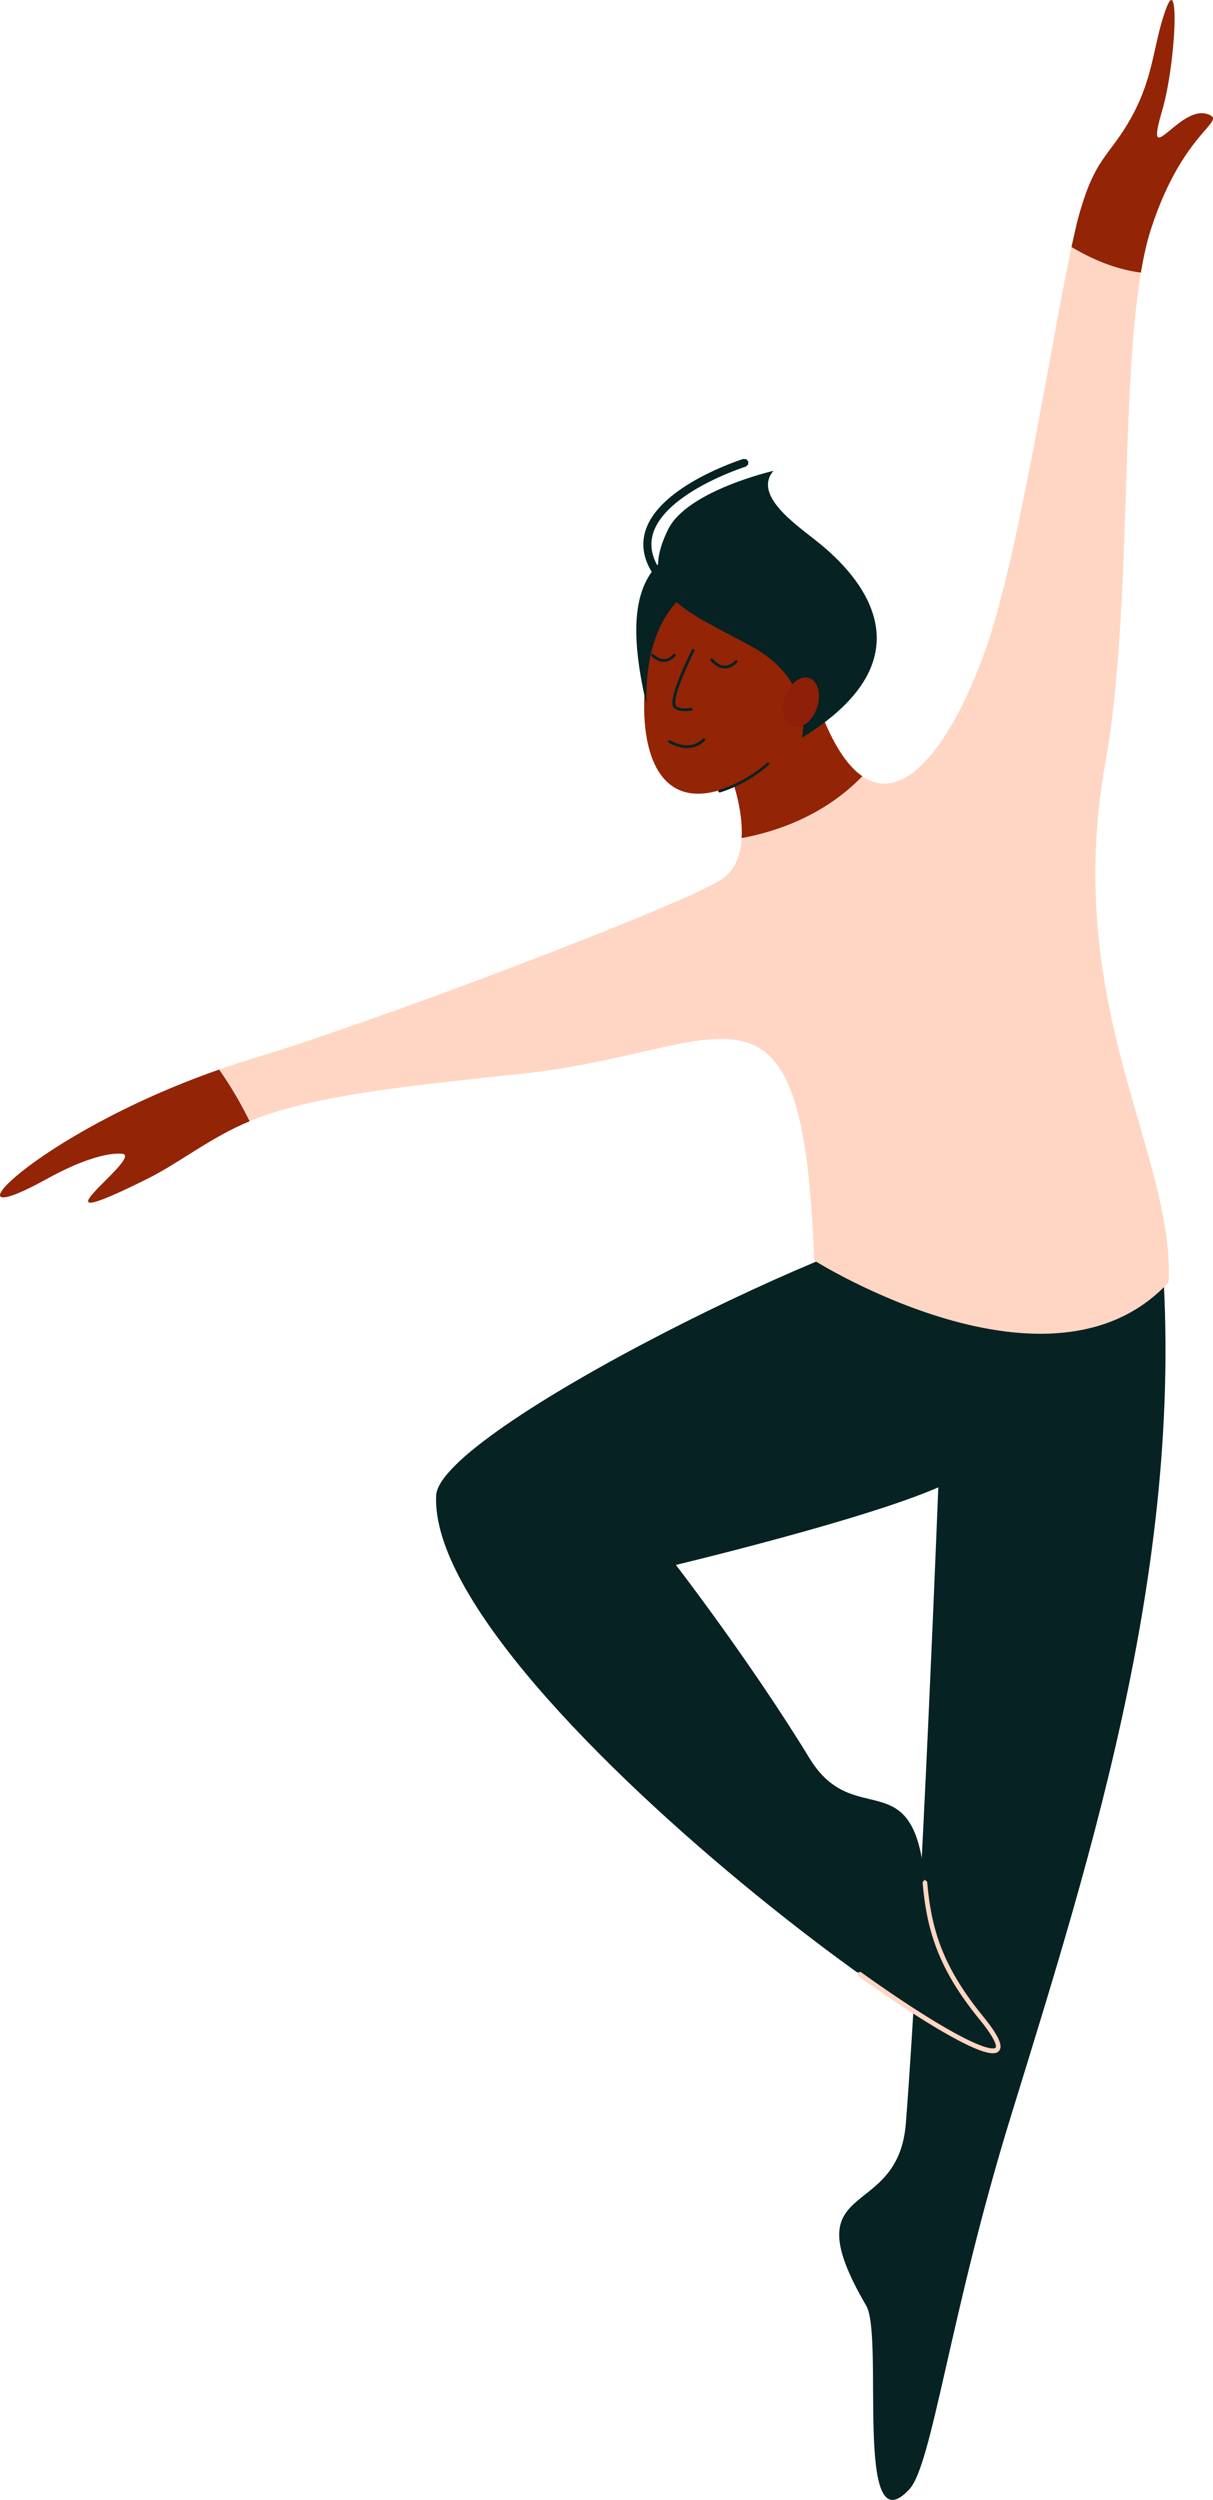<svg xmlns="http://www.w3.org/2000/svg" width="524.18" height="1080" viewBox="0 0 524.18 1080"><g id="a"/><g id="b"><g id="c"><g id="d"><path d="M94.71 462.05c5.6 7.92 10.01 15.89 13.19 22.34-16.96 6.98-30.08 17.83-44.29 24.9-55.05 27.39-2.8-8.34-10.33-10.76.0.0-9.25-2.38-33.29 10.9-47.38 26.19-5.8-19.2 74.72-47.38h0z" fill="#932406" fill-rule="evenodd"/><path d="M320.47 362.1c.78-12.59-4.4-26.1-4.4-26.1 3.13-30.73 36.41-34.4 36.41-34.4 6.32 18.39 13.18 29.01 20.2 33.77-16.9 17.45-38.07 24.16-52.2 26.73h0z" fill="#932406" fill-rule="evenodd"/><path d="M463.01 106.74l2.22-9.89c7.53-29.5 13.84-28.28 23.8-46.39 9.97-18.11 9.36-32.35 15.06-47.2 5.7-14.85 3.95 24.68-1.91 44.62-7.95 27.05 7.43-2.57 19.52 1.38 9.45 3.09-10.26 6.57-24.23 49.43-1.78 5.46-3.25 11.89-4.45 19.12-11.45-1.45-21.92-6.22-30.02-11.07h0z" fill="#932406" fill-rule="evenodd"/><path d="M327.22 242.41c20.7 3.92 33.29 29.42 28.09 56.93-5.2 27.5-26.41 38-46.94 42.73-29.23 6.73-33.3-29.42-28.09-56.93 5.2-27.5 26.24-46.65 46.94-42.73h0z" fill="#932406" fill-rule="evenodd"/><g><path d="M411.66 526.18c-38.08 1.66-221.92 91.67-223.19 119.91-3.96 87.7 293.27 296.36 235.42 225.46-18.05-22.13-22.51-38.83-24.21-58.46-4.6-53.09-30.4-21.57-49.91-53.58-25.26-41.43-57.7-83.45-57.7-83.45.0.0 109.36-26.11 124.9-39.92 50.66-45.02 30.91-111.53-5.31-109.96h0z" fill="#072223" fill-rule="evenodd"/><path d="M405.79 634.33s-7.43 194.05-14.33 282.87c-3.38 43.47-50.02 22.56-17.14 78.88 7.77 13.3-5.41 105.25 18.63 79.33 9.94-10.71 17.48-75.43 43.68-160.49 35.38-114.88 78.36-248.19 64.29-386.94-10.39-102.42-84.26-4.24-95.13 106.34h0z" fill="#072223" fill-rule="evenodd"/></g><path d="M400.67 812.97 400.71 813.43 400.75 813.89 400.79 814.35 400.83 814.8 400.88 815.25 400.92 815.71 400.97 816.16 401.02 816.6 401.07 817.05 401.12 817.5 401.17 817.95 401.22 818.39 401.28 818.84 401.33 819.29 401.39 819.73 401.45 820.17 401.51 820.61 401.57 821.06 401.63 821.49 401.7 821.93 401.76 822.37 401.83 822.81 401.9 823.25 401.97 823.69 402.05 824.12 402.12 824.56 402.2 824.99 402.28 825.43 402.36 825.86 402.44 826.3 402.52 826.73 402.61 827.17 402.7 827.59 402.79 828.03 402.88 828.46 402.97 828.89 403.07 829.33 403.17 829.76 403.27 830.19 403.37 830.62 403.48 831.05 403.59 831.48 403.69 831.91 403.81 832.35 403.92 832.77 404.04 833.21 404.15 833.64 404.28 834.07 404.4 834.5 404.53 834.93 404.66 835.36 404.79 835.79 404.92 836.22 405.06 836.66 405.2 837.08 405.34 837.52 405.48 837.95 405.63 838.38 405.78 838.81 405.93 839.25 406.09 839.68 406.25 840.11 406.41 840.55 406.57 840.98 406.74 841.42 406.91 841.86 407.08 842.29 407.26 842.73 407.44 843.16 407.62 843.6 407.81 844.04 408 844.48 408.19 844.92 408.38 845.36 408.58 845.8 408.78 846.24 408.99 846.69 409.2 847.13 409.41 847.57 409.63 848.01 409.85 848.47 410.07 848.91 410.29 849.36 410.52 849.81 410.76 850.26 410.99 850.7 411.23 851.16 411.48 851.61 411.73 852.07 411.98 852.52 412.23 852.98 412.49 853.43 412.76 853.89 413.02 854.35 413.29 854.81 413.57 855.27 413.85 855.74 414.13 856.2 414.42 856.66 414.71 857.13 415 857.6 415.3 858.07 415.61 858.54 415.91 859.02 416.23 859.49 416.54 859.96 416.86 860.45 416.97 860.61 417.19 860.92 417.52 861.4 417.85 861.88 418.19 862.37 418.53 862.85 418.88 863.34 419.23 863.83 419.58 864.32 419.94 864.81 420.31 865.31 420.68 865.8 421.05 866.29 421.43 866.8 421.82 867.29 422.21 867.8 422.6 868.3 423 868.81 423.4 869.32 423.81 869.82 424.22 870.34 424.64 870.86 424.9 871.18 425.15 871.49 425.4 871.8 425.65 872.11 425.89 872.41 426.12 872.71 426.35 873.01 426.58 873.3 426.8 873.59 427.02 873.87 427.23 874.16 427.44 874.44 427.64 874.71 427.84 874.98 428.04 875.25 428.23 875.52 428.41 875.77 428.59 876.03 428.77 876.28 428.94 876.54 429.11 876.79 429.27 877.03 429.43 877.27 429.59 877.51 429.74 877.74 429.88 877.97 430.03 878.2 430.16 878.43 430.3 878.64 430.43 878.86 430.55 879.08 430.67 879.29 430.79 879.5 430.9 879.71 431.01 879.91 431.11 880.1 431.21 880.3 431.31 880.5 431.4 880.69 431.49 880.87 431.57 881.06 431.65 881.25 431.72 881.42 431.79 881.6 431.86 881.77 431.93 881.95 431.98 882.12 432.04 882.29 432.09 882.46 432.13 882.61 432.16 882.7 432.18 882.78 432.2 882.86 432.21 882.94 432.23 883.02 432.25 883.1 432.26 883.18 432.28 883.26 432.29 883.33 432.3 883.41 432.31 883.49 432.32 883.57 432.33 883.64 432.34 883.71V883.79L432.35 883.87V883.95 884.02 884.1 884.16 884.24 884.31L432.34 884.39V884.47L432.33 884.54 432.32 884.61 432.31 884.69 432.29 884.75 432.28 884.82 432.26 884.89 432.25 884.96 432.23 885.04 432.2 885.11 432.18 885.18 432.16 885.25 432.13 885.31 432.1 885.38 432.07 885.45 432.04 885.52 432 885.58 431.97 885.65 431.93 885.71 431.89 885.77 431.85 885.83 431.81 885.89 431.76 885.94 431.72 886 431.67 886.06 431.62 886.11 431.57 886.16 431.52 886.21 431.47 886.26 431.42 886.31 431.36 886.35 431.3 886.39 431.25 886.43 431.19 886.48 431.13 886.51 431.07 886.55 431.01 886.59 430.95 886.62 430.89 886.65 430.83 886.68 430.76 886.7 430.7 886.73 430.63 886.76 430.57 886.79 430.51 886.8 430.44 886.83 430.37 886.85 430.31 886.87 430.24 886.89 430.17 886.91 430.1 886.92 430.04 886.94H429.97L429.9 886.96 429.83 886.97 429.76 886.98 429.69 886.99 429.61 887 429.54 887.01H429.47 429.39L429.25 887.02 429.1 887.03H428.95L428.79 887.02 428.63 887.01H428.47L428.31 886.99 428.15 886.98 427.98 886.96 427.81 886.94 427.64 886.91 427.46 886.88 427.29 886.85 427.11 886.81 426.92 886.77 426.74 886.73 426.55 886.7 426.36 886.65 426.16 886.6 425.96 886.55 425.76 886.49 425.56 886.44 425.35 886.38 425.14 886.32 424.93 886.25 424.71 886.18 424.5 886.11 424.28 886.03 424.05 885.96 423.83 885.88 423.6 885.8 423.36 885.71 423.13 885.62 422.89 885.53 422.65 885.44 422.4 885.35 422.16 885.24 421.91 885.14 421.65 885.04 421.4 884.93 421.14 884.82 420.88 884.72 420.61 884.6 420.35 884.48 420.07 884.36 419.8 884.23 419.53 884.11 419.25 883.99 418.97 883.85 418.68 883.72 418.39 883.59 418.1 883.45 417.81 883.31 417.52 883.17 417.22 883.02 416.92 882.88 416.61 882.72 416.3 882.57 416 882.42 415.68 882.25 415.37 882.1 415.05 881.94 414.73 881.77 414.41 881.6 414.08 881.43 413.76 881.26 413.42 881.08 413.09 880.9 412.76 880.73 412.42 880.54 412.08 880.35 411.73 880.17 411.39 879.98 411.04 879.79 410.69 879.59 410.33 879.4 409.98 879.2 409.62 878.99 409.26 878.79 408.89 878.58 408.53 878.37 408.16 878.16 407.79 877.95 407.41 877.74 406.66 877.29 405.89 876.84 405.12 876.39 404.34 875.92 403.55 875.45 402.75 874.96 401.94 874.47 401.12 873.97 400.29 873.46 399.45 872.94 398.61 872.41 397.75 871.87 396.89 871.33 396.02 870.77 395.14 870.21 394.25 869.64 393.36 869.06 392.45 868.47 391.54 867.88 390.63 867.28 389.7 866.66 388.76 866.04 387.82 865.42 386.87 864.79 385.92 864.14 384.96 863.49 383.99 862.84 383.01 862.17 382.02 861.49 381.03 860.82 380.04 860.13 379.03 859.43 378.02 858.73 377.01 858.02 375.98 857.3 374.96 856.58 373.92 855.85 372.88 855.11 371.83 854.37 370.78 853.61 370.52 852.16 371.9 851.88 372.95 852.63 373.99 853.37 375.03 854.11 376.06 854.84 377.09 855.56 378.11 856.28 379.12 856.98 380.13 857.68 381.13 858.37 382.12 859.06 383.11 859.74 384.09 860.41 385.06 861.07 386.03 861.73 386.99 862.38 387.94 863.02 388.88 863.65 389.82 864.27 390.75 864.89 391.68 865.5 392.59 866.11 393.5 866.7 394.4 867.28 395.29 867.85 396.17 868.42 397.05 868.98 397.91 869.53 398.77 870.07 399.62 870.61 400.46 871.14 401.29 871.65 402.12 872.16 402.93 872.66 403.74 873.15 404.53 873.63 405.32 874.1 406.1 874.57 406.86 875.02 407.62 875.46 408.37 875.9 408.74 876.11 409.11 876.32 409.47 876.53 409.84 876.74 410.2 876.94 410.56 877.15 410.91 877.35 411.26 877.54 411.61 877.74 411.96 877.93 412.31 878.12 412.65 878.31 412.99 878.5 413.33 878.68 413.66 878.86 413.99 879.04 414.32 879.21 414.65 879.38 414.97 879.55 415.29 879.72 415.61 879.89 415.93 880.05 416.24 880.21 416.55 880.37 416.85 880.52 417.16 880.68 417.46 880.83 417.76 880.97 418.05 881.12 418.35 881.27 418.64 881.4 418.92 881.54 419.21 881.68 419.49 881.81 419.76 881.94 420.04 882.07 420.31 882.19 420.58 882.31 420.85 882.43 421.11 882.55 421.37 882.66 421.63 882.78 421.88 882.88 422.13 882.98 422.38 883.09 422.62 883.19 422.86 883.29 423.1 883.38 423.34 883.47 423.57 883.56 423.8 883.65 424.02 883.73 424.24 883.82 424.46 883.89 424.67 883.97 424.89 884.04 425.09 884.11 425.3 884.17 425.5 884.24 425.7 884.3 425.89 884.36 426.08 884.41 426.27 884.47 426.45 884.51 426.63 884.57 426.81 884.61 426.98 884.65 427.15 884.69 427.31 884.72 427.47 884.75 427.63 884.79 427.78 884.82 427.93 884.84 428.07 884.86 428.21 884.88 428.35 884.89 428.48 884.9 428.61 884.92 428.73 884.93H428.85 428.96 429.07 429.18 429.28L429.33 884.92H429.37L429.42 884.91 429.46 884.9H429.51L429.55 884.89H429.59L429.63 884.88H429.67L429.7 884.86H429.74 429.77L429.8 884.84 429.83 884.83 429.86 884.82H429.89L429.92 884.8 429.95 884.79H429.97L429.99 884.78 430.02 884.76 430.04 884.75H430.06L430.08 884.73 430.09 884.72H430.11L430.14 884.69 430.16 884.68 430.19 884.65 430.21 884.64 430.23 884.62 430.24 884.6 430.25 884.58 430.27 884.56 430.28 884.54 430.29 884.51 430.3 884.49 430.31 884.46 430.33 884.43V884.41L430.34 884.39V884.37 884.35L430.35 884.32V884.3L430.36 884.27V884.25 884.22 884.19 884.16L430.37 884.13V884.09 884.06L430.36 884.02V883.98 883.94 883.9L430.35 883.86V883.82L430.34 883.77V883.72L430.33 883.68 430.32 883.63 430.31 883.57 430.3 883.53 430.29 883.47 430.28 883.42 430.27 883.37 430.25 883.31 430.24 883.25 430.23 883.19 430.19 883.07 430.15 882.95 430.11 882.81 430.06 882.68 430.01 882.54 429.96 882.4 429.9 882.25 429.84 882.1 429.77 881.94 429.7 881.78 429.62 881.62 429.54 881.46 429.45 881.28 429.37 881.11 429.27 880.93 429.17 880.74 429.07 880.55 428.96 880.36 428.85 880.17 428.74 879.96 428.62 879.76 428.49 879.55 428.36 879.34 428.23 879.13 428.09 878.91 427.94 878.69 427.8 878.46 427.65 878.23 427.49 878 427.33 877.76 427.16 877.52 426.99 877.28 426.82 877.03 426.64 876.77 426.46 876.52 426.27 876.25 426.07 876 425.87 875.73 425.67 875.45 425.46 875.18 425.25 874.9 425.04 874.61 424.81 874.34 424.59 874.04 424.36 873.75 424.12 873.45 423.88 873.15 423.64 872.84 423.39 872.53 423.13 872.22 422.71 871.7 422.29 871.18 421.88 870.66 421.47 870.15 421.07 869.64 420.67 869.13 420.27 868.61 419.88 868.11 419.5 867.6 419.12 867.1 418.75 866.59 418.38 866.1 418.01 865.59 417.65 865.1 417.29 864.6 416.94 864.11 416.59 863.61 416.25 863.12 415.91 862.63 415.57 862.15 415.36 861.83 415.24 861.66 414.92 861.18 414.59 860.69 414.28 860.2 413.97 859.72 413.66 859.24 413.35 858.77 413.05 858.29 412.75 857.81 412.46 857.34 412.17 856.87 411.89 856.39 411.61 855.92 411.33 855.45 411.06 854.98 410.79 854.51 410.53 854.05 410.26 853.58 410.01 853.12 409.76 852.65 409.5 852.18 409.26 851.73 409.02 851.27 408.78 850.8 408.54 850.34 408.31 849.89 408.08 849.43 407.86 848.98 407.64 848.52 407.42 848.06 407.21 847.61 407 847.15 406.79 846.7 406.59 846.25 406.39 845.8 406.19 845.35 406 844.9 405.81 844.45 405.62 844 405.43 843.55 405.25 843.11 405.08 842.66 404.9 842.21 404.73 841.76 404.56 841.32 404.39 840.87 404.23 840.43 404.07 839.99 403.92 839.54 403.76 839.09 403.61 838.65 403.46 838.21 403.32 837.77 403.17 837.32 403.03 836.88 402.9 836.44 402.76 836 402.63 835.55 402.5 835.11 402.37 834.67 402.25 834.23 402.13 833.79 402.01 833.35 401.89 832.91 401.78 832.46 401.66 832.02 401.55 831.58 401.45 831.14 401.34 830.69 401.24 830.25 401.14 829.82 401.04 829.37 400.94 828.93 400.85 828.49 400.76 828.05 400.67 827.6 400.58 827.16 400.49 826.71 400.41 826.27 400.33 825.82 400.25 825.38 400.17 824.94 400.09 824.49 400.02 824.05 399.94 823.6 399.87 823.15 399.8 822.7 399.74 822.26 399.67 821.81 399.61 821.36 399.54 820.92 399.48 820.46 399.42 820.02 399.36 819.57 399.31 819.11 399.25 818.66 399.2 818.21 399.14 817.75 399.09 817.3 399.04 816.84 398.99 816.39 398.95 815.93 398.9 815.47 398.86 815.02 398.81 814.56 398.77 814.09 398.73 813.63 398.69 813.17 399.58 812.03 400.67 812.97v0z" fill="#ffd6c4" fill-rule="evenodd"/><path d="M346.5 318.76s6.5-24.01-21.82-39.54c-28.32-15.53-49.95-22.23-35.94-50.56 8.27-16.72 45.53-25.27 45.53-25.27-9.03 10.41 9.64 23.2 18.08 29.94 9.13 7.29 58.11 46.15-5.85 85.43h0z" fill="#072223" fill-rule="evenodd"/><path d="M286.68 241.62c-12.02 10.13-14.92 27.79-8.14 59.07 3.08 14.24-5.53-25.61 17.99-44.48 18.78-15.07 3.37-25.73-9.85-14.58h0z" fill="#072223" fill-rule="evenodd"/><path d="M300.15 281.05 300.03 281.3 299.88 281.59 299.68 281.99 299.44 282.49 299.15 283.09 298.83 283.76 298.65 284.13 298.47 284.51 298.28 284.91 298.09 285.33 297.89 285.76 297.68 286.21 297.47 286.67 297.26 287.14 297.04 287.62 296.82 288.11 296.59 288.62 296.37 289.13 296.14 289.65 295.92 290.18 295.69 290.71 295.47 291.24 295.24 291.78 295.02 292.33 294.8 292.87 294.58 293.42 294.37 293.96 294.26 294.23 294.16 294.51 294.06 294.78 293.96 295.05 293.86 295.32 293.76 295.59 293.66 295.86 293.57 296.12 293.47 296.39 293.38 296.65 293.29 296.92 293.2 297.18 293.12 297.44 293.03 297.7 292.95 297.95 292.87 298.21 292.79 298.46 292.72 298.71 292.64 298.96 292.57 299.2 292.5 299.44 292.44 299.68 292.38 299.92 292.32 300.15 292.26 300.38 292.2 300.6 292.15 300.83 292.1 301.04 292.06 301.26 292.01 301.47 291.98 301.64V301.68L291.94 301.88 291.91 302.08 291.88 302.27 291.85 302.46 291.83 302.64 291.81 302.82 291.8 302.99 291.79 303.16V303.24L291.78 303.32V303.4 303.48 303.55 303.63 303.7 303.77L291.79 303.84V303.91L291.8 303.97V304.04L291.81 304.1V304.16L291.82 304.22 291.83 304.27 291.84 304.33 291.85 304.38 291.87 304.43 291.88 304.48 291.89 304.53 291.91 304.57 291.92 304.62 291.94 304.65 291.95 304.69 291.97 304.73 291.98 304.77 292 304.8 292.02 304.83 292.03 304.86 292.05 304.88 292.07 304.91 292.08 304.93 292.1 304.95 292.12 304.97 292.14 304.99 292.16 305.01 292.18 305.03 292.22 305.06 292.26 305.09 292.3 305.12 292.34 305.16 292.39 305.19 292.44 305.22 292.48 305.25 292.53 305.28 292.58 305.31 292.63 305.33 292.68 305.36 292.73 305.39 292.79 305.41 292.84 305.44 292.89 305.46 292.95 305.49 293.01 305.51 293.06 305.54 293.12 305.56 293.18 305.58 293.24 305.6 293.3 305.62 293.42 305.66 293.55 305.7 293.67 305.73 293.8 305.77 293.93 305.8 294.07 305.83 294.2 305.85 294.34 305.88 294.48 305.9 294.61 305.92 294.75 305.93 294.89 305.95 295.03 305.96 295.17 305.97 295.31 305.99H295.45L295.59 306 295.73 306.01H295.87 296.01 296.14 296.28 296.41 296.54 296.67L296.8 306H296.92L297.05 305.99 297.16 305.98 297.4 305.97 297.62 305.95 297.82 305.93 298.01 305.91 298.18 305.89 298.33 305.87 298.46 305.85 298.57 305.84 298.73 305.82 298.78 305.81 299.47 306.3 298.98 306.99 298.92 307 298.75 307.03 298.63 307.05 298.49 307.07 298.32 307.09 298.14 307.11 297.94 307.13 297.72 307.15 297.49 307.17 297.24 307.18 297.11 307.19 296.98 307.2H296.85L296.71 307.21H296.57L296.43 307.22H296.28 296.14 295.99L295.84 307.21H295.69L295.54 307.2H295.39L295.23 307.19 295.08 307.18 294.92 307.16 294.77 307.15 294.61 307.13 294.45 307.11 294.3 307.09 294.14 307.06 293.98 307.04 293.83 307.01 293.67 306.97 293.52 306.94 293.37 306.9 293.21 306.86 293.06 306.81 292.91 306.76 292.84 306.74 292.76 306.71 292.69 306.68 292.62 306.65 292.54 306.62 292.47 306.59 292.4 306.56 292.33 306.53 292.26 306.5 292.19 306.46 292.12 306.42 292.05 306.39 291.98 306.35 291.92 306.31 291.85 306.27 291.78 306.23 291.72 306.19 291.65 306.14 291.59 306.09 291.53 306.05 291.47 306 291.4 305.95 291.35 305.9 291.29 305.85 291.24 305.79 291.19 305.74 291.14 305.68 291.09 305.62 291.05 305.56 291.01 305.49 290.97 305.43 290.93 305.36 290.9 305.3 290.87 305.23 290.84 305.16 290.81 305.09 290.78 305.01 290.76 304.94 290.74 304.87 290.72 304.79 290.7 304.72 290.68 304.64 290.66 304.56 290.65 304.48 290.63 304.4 290.62 304.32 290.61 304.24 290.6 304.16V304.07L290.59 303.99 290.58 303.91V303.82 303.73L290.57 303.64V303.55 303.47 303.37L290.58 303.28V303.19L290.59 303.09 290.6 302.9 290.62 302.71 290.63 302.51 290.66 302.31 290.69 302.1 290.72 301.89 290.75 301.68 290.79 301.46 290.83 301.24 290.88 301.02 290.93 300.79 290.98 300.56 291.03 300.33 291.09 300.09 291.15 299.85 291.21 299.61 291.28 299.37 291.34 299.12 291.41 298.87 291.49 298.62 291.56 298.36 291.64 298.11 291.72 297.85 291.8 297.59 291.89 297.33 291.97 297.06 292.06 296.8 292.15 296.53 292.24 296.26 292.34 295.99 292.43 295.72 292.53 295.45 292.63 295.18 292.73 294.9 292.83 294.63 292.93 294.35 293.04 294.08 293.14 293.8 293.25 293.53 293.46 292.98 293.68 292.42 293.9 291.87 294.13 291.32 294.35 290.78 294.58 290.24 294.81 289.7 295.04 289.17 295.27 288.65 295.49 288.13 295.72 287.63 295.94 287.13 296.16 286.64 296.37 286.17 296.59 285.7 296.79 285.25 296.99 284.82 297.19 284.4 297.38 284 297.57 283.61 297.74 283.24 298.07 282.56 298.36 281.97 298.6 281.46 298.8 281.06 298.95 280.76 299.08 280.51 299.88 280.24 300.15 281.05v0z" fill="#072223" fill-rule="evenodd"/><path d="M349.62 292.91c3.8 1.24 5.36 6.93 3.48 12.7-1.88 5.77-6.5 9.44-10.3 8.2-3.8-1.24-5.36-6.93-3.48-12.7 1.88-5.76 6.5-9.44 10.3-8.2h0z" fill="#8e1f09" fill-rule="evenodd"/><path d="M308 284.61 308.01 284.62 308.05 284.67 308.11 284.75 308.2 284.86 308.26 284.92 308.32 284.98 308.38 285.06 308.46 285.14 308.54 285.22 308.62 285.3 308.71 285.4 308.81 285.49 308.91 285.58 309.01 285.68 309.12 285.78 309.24 285.88 309.36 285.98 309.49 286.08 309.62 286.18 309.75 286.28 309.82 286.33 309.89 286.38 309.96 286.43 310.04 286.48 310.11 286.53 310.18 286.58 310.26 286.63 310.33 286.67 310.41 286.72 310.49 286.77 310.57 286.81 310.65 286.85 310.73 286.9 310.81 286.94 310.9 286.98 310.98 287.02 311.06 287.06 311.15 287.1 311.24 287.13 311.32 287.17 311.41 287.2 311.5 287.24 311.59 287.27 311.68 287.3 311.77 287.33 311.86 287.36 311.95 287.38 312.04 287.41 312.14 287.43 312.23 287.45 312.33 287.47 312.42 287.49 312.52 287.5 312.61 287.52 312.71 287.53 312.81 287.54 312.91 287.55H313.01L313.11 287.56H313.21 313.31 313.41L313.51 287.55 313.61 287.54H313.72L313.82 287.52 313.93 287.51 314.03 287.49 314.14 287.47 314.25 287.45 314.35 287.43 314.46 287.4 314.57 287.37 314.68 287.34 314.79 287.3 314.9 287.26 315.01 287.22 315.13 287.18 315.24 287.13 315.36 287.08 315.47 287.02 315.59 286.96 315.7 286.9 315.82 286.84 315.94 286.77 316.06 286.7 316.18 286.62 316.3 286.54 316.42 286.46 316.54 286.37 316.66 286.28 316.78 286.18 316.91 286.08 317.03 285.98 317.16 285.87 317.28 285.75 317.41 285.64 317.54 285.52 317.66 285.39 317.79 285.25 318.64 285.24 318.66 286.09 318.52 286.24 318.38 286.38 318.24 286.51 318.1 286.64 317.95 286.77 317.81 286.89 317.67 287.01 317.53 287.12 317.39 287.23 317.25 287.34 317.11 287.44 316.97 287.54 316.83 287.63 316.7 287.72 316.55 287.8 316.42 287.88 316.28 287.96 316.14 288.04 316 288.11 315.86 288.17 315.72 288.23 315.58 288.29 315.45 288.35 315.31 288.4 315.17 288.44 315.04 288.49 314.9 288.53H314.89L314.77 288.56 314.63 288.6 314.5 288.63 314.37 288.66 314.23 288.68 314.1 288.7 313.97 288.72 313.84 288.73 313.71 288.75H313.58L313.45 288.76H313.32 313.2 313.07L312.95 288.75H312.82L312.7 288.74 312.57 288.72 312.45 288.71 312.33 288.69 312.22 288.67 312.1 288.65 311.98 288.63 311.86 288.6 311.75 288.57 311.64 288.54 311.52 288.51 311.41 288.48 311.3 288.44 311.19 288.41 311.09 288.37 310.98 288.33 310.87 288.29 310.77 288.24 310.67 288.2 310.57 288.16 310.47 288.11 310.37 288.06 310.27 288.01 310.17 287.97 310.08 287.91 309.99 287.86 309.89 287.81 309.8 287.76 309.71 287.7 309.62 287.65 309.53 287.59 309.45 287.54 309.37 287.48 309.28 287.43 309.2 287.37 309.12 287.31 309.04 287.25 308.89 287.14 308.74 287.03 308.6 286.91 308.46 286.8 308.33 286.68 308.2 286.57 308.09 286.46 307.97 286.36 307.86 286.25 307.76 286.15 307.67 286.05 307.58 285.96 307.5 285.87 307.42 285.79 307.35 285.71 307.29 285.64 307.18 285.52 307.11 285.42 307.06 285.36 307.04 285.33 307.16 284.49 308 284.61v0z" fill="#072223" fill-rule="evenodd"/><path d="M291.97 283.29 291.85 283.42 291.73 283.55 291.61 283.68 291.49 283.8 291.37 283.92 291.25 284.03 291.13 284.14 291.01 284.25 290.89 284.35 290.77 284.45 290.65 284.55 290.53 284.64 290.41 284.73 290.29 284.82 290.16 284.9 290.04 284.98 289.92 285.05 289.8 285.12 289.68 285.19 289.56 285.26 289.43 285.32 289.31 285.38 289.19 285.43 289.07 285.49 288.95 285.54 288.83 285.58 288.71 285.63H288.7L288.59 285.67 288.47 285.71 288.35 285.74 288.23 285.77 288.11 285.8 287.99 285.83 287.88 285.85 287.76 285.87 287.64 285.89 287.53 285.91 287.41 285.92 287.3 285.93 287.18 285.94H287.07L286.95 285.95H286.84 286.73L286.62 285.94H286.51L286.4 285.93 286.29 285.92 286.18 285.91 286.08 285.9 285.97 285.88 285.87 285.86 285.76 285.85 285.66 285.82 285.56 285.8 285.45 285.78 285.36 285.75 285.26 285.73 285.16 285.7 285.06 285.67 284.96 285.64 284.87 285.61 284.77 285.58 284.68 285.54 284.59 285.51 284.5 285.47 284.41 285.44 284.32 285.4 284.23 285.36 284.15 285.32 284.06 285.28 283.98 285.24 283.9 285.2 283.81 285.16 283.73 285.11 283.65 285.07 283.5 284.98 283.35 284.89 283.2 284.81 283.07 284.72 282.93 284.63 282.8 284.54 282.67 284.45 282.56 284.36 282.44 284.27 282.34 284.18 282.23 284.1 282.14 284.02 282.05 283.94 281.96 283.87 281.88 283.79 281.81 283.73 281.74 283.66 281.68 283.61 281.58 283.51 281.5 283.43 281.46 283.38 281.44 283.36 281.48 282.51 282.33 282.55 282.34 282.56 282.38 282.6 282.44 282.66 282.53 282.75 282.58 282.8 282.63 282.85 282.69 282.91 282.76 282.97 282.84 283.03 282.92 283.1 283 283.17 283.09 283.25 283.19 283.32 283.28 283.4 283.39 283.47 283.5 283.55 283.61 283.63 283.73 283.71 283.85 283.79 283.97 283.86 284.1 283.94 284.24 284.02 284.3 284.05 284.37 284.09 284.44 284.12 284.51 284.16 284.58 284.19 284.65 284.23 284.73 284.26 284.8 284.29 284.87 284.33 284.95 284.35 285.03 284.39 285.1 284.42 285.18 284.44 285.26 284.47 285.33 284.49 285.41 284.52 285.49 284.55 285.57 284.57 285.65 284.59 285.74 284.61 285.82 284.63 285.9 284.65 285.98 284.66 286.07 284.68 286.15 284.69 286.24 284.7 286.32 284.71 286.41 284.72 286.49 284.73 286.58 284.74H286.67 286.75 286.84 286.93 287.02 287.11L287.2 284.73 287.29 284.72 287.38 284.71 287.47 284.7 287.56 284.68 287.65 284.67 287.75 284.65 287.84 284.63 287.93 284.61 288.03 284.58 288.12 284.55 288.22 284.52 288.31 284.49 288.41 284.46 288.51 284.42 288.6 284.38 288.7 284.34 288.8 284.29 288.9 284.24 288.99 284.19 289.1 284.14 289.19 284.08 289.3 284.02 289.4 283.96 289.5 283.89 289.6 283.83 289.7 283.75 289.81 283.68 289.91 283.6 290.01 283.51 290.12 283.43 290.22 283.34 290.33 283.25 290.43 283.15 290.54 283.05 290.64 282.95 290.75 282.84 290.86 282.73 290.96 282.61 291.07 282.49 291.92 282.44 291.97 283.29v0z" fill="#072223" fill-rule="evenodd"/><path d="M304.73 319 304.72 319.85 304.64 319.93 304.56 320.01 304.48 320.09 304.4 320.16 304.32 320.24 304.24 320.31 304.16 320.38 304.08 320.46 303.99 320.53 303.91 320.6 303.83 320.67 303.74 320.73 303.58 320.87 303.41 320.99 303.24 321.12 303.08 321.24 302.91 321.35 302.74 321.46 302.57 321.57 302.4 321.67 302.23 321.77 302.06 321.87 301.88 321.96 301.71 322.04 301.54 322.13 301.37 322.21 301.2 322.29 301.02 322.36 300.85 322.43 300.68 322.49 300.51 322.56 300.34 322.62 300.16 322.67 299.99 322.72 299.82 322.77 299.72 322.8 299.64 322.82 299.47 322.86 299.3 322.9 299.13 322.94 298.96 322.97 298.79 323 298.62 323.03 298.45 323.05 298.28 323.08 298.11 323.1 297.94 323.11 297.78 323.13 297.61 323.14 297.44 323.15H297.28L297.11 323.16H296.95 296.79 296.62L296.46 323.15H296.3L296.14 323.14 295.98 323.13 295.82 323.12 295.67 323.1 295.51 323.09 295.35 323.07 295.2 323.05 295.05 323.03 294.9 323.01 294.75 322.98 294.6 322.96 294.45 322.93 294.3 322.9 294.16 322.87 294.01 322.84 293.87 322.81 293.73 322.77 293.59 322.74 293.45 322.7 293.31 322.67 293.18 322.63 293.04 322.59 292.91 322.56 292.78 322.52 292.65 322.48 292.52 322.44 292.4 322.39 292.27 322.35 292.15 322.31 292.03 322.27 291.91 322.22 291.79 322.18 291.56 322.09 291.34 322 291.13 321.92 290.92 321.83 290.73 321.74 290.54 321.65 290.35 321.57 290.18 321.48 290.02 321.4 289.87 321.32 289.73 321.25 289.59 321.17 289.47 321.1 289.36 321.04 289.25 320.98 289.08 320.88 288.95 320.8 288.87 320.75 288.84 320.73 288.67 319.9 289.51 319.72 289.53 319.74 289.59 319.78 289.7 319.85 289.86 319.94 289.95 320 290.06 320.05 290.17 320.12 290.3 320.18 290.43 320.25 290.57 320.33 290.72 320.4 290.88 320.48 291.05 320.56 291.22 320.64 291.41 320.72 291.6 320.8 291.8 320.89 292 320.97 292.22 321.05 292.32 321.09 292.44 321.13 292.55 321.17 292.66 321.21 292.78 321.25 292.9 321.29 293.01 321.33 293.13 321.37 293.25 321.4 293.38 321.44 293.5 321.47 293.63 321.51 293.75 321.54 293.88 321.57 294.01 321.6 294.14 321.64 294.27 321.67 294.4 321.69 294.54 321.72 294.67 321.75 294.81 321.77 294.94 321.79 295.08 321.82 295.22 321.84 295.36 321.86 295.5 321.87 295.64 321.89 295.78 321.9 295.92 321.92 296.07 321.93 296.21 321.94H296.35L296.5 321.95H296.65L296.79 321.96H296.94L297.09 321.95H297.24L297.38 321.94H297.53L297.68 321.92 297.83 321.91 297.98 321.9 298.13 321.88 298.28 321.86 298.44 321.84 298.59 321.81 298.74 321.79 298.89 321.76 299.04 321.72 299.19 321.69 299.35 321.65 299.5 321.61 299.65 321.57 299.8 321.52 299.95 321.47 300.11 321.42 300.26 321.37 300.41 321.31 300.57 321.25 300.72 321.18 300.87 321.11 301.02 321.04 301.18 320.97 301.33 320.89 301.48 320.81 301.63 320.73 301.78 320.64 301.93 320.54 302.09 320.45 302.23 320.35 302.39 320.25 302.54 320.14 302.69 320.03 302.84 319.91 302.99 319.8 303.06 319.74 303.14 319.67 303.21 319.61 303.28 319.55 303.36 319.48 303.43 319.42 303.5 319.35 303.58 319.28 303.65 319.21 303.73 319.14 303.8 319.07 303.87 318.99 304.73 319v0z" fill="#072223" fill-rule="evenodd"/><path d="M463.01 106.74c8.09 4.85 18.56 9.63 30.02 11.07-8.97 52.75-3.84 147.63-15.34 211.63-18.92 105.28 30.21 169.64 27.27 224.57-50.98 54.97-153.13-9.49-153.13-9.49-4.86-135.9-37.67-90.09-125.42-80.76-51.31 5.46-86.92 9.14-113.94 18.79l-4.55 1.83c-3.19-6.47-7.59-14.45-13.19-22.34 5.11-1.8 10.36-3.51 15.75-5.14 52.97-15.95 184.19-65.82 201.21-76.9 6.12-3.98 8.41-10.79 8.8-17.91 14.16-2.58 35.32-9.3 52.2-26.73 22.76 15.78 46.85-30.22 57.79-69.29 12.94-46.21 24.78-123.28 32.54-159.34h0z" fill="#ffd6c4" fill-rule="evenodd"/><path d="M332.42 329.45 332.38 330.26 332.15 330.46 331.92 330.67 331.68 330.88 331.45 331.08 331.21 331.28 330.98 331.48 330.75 331.68 330.51 331.88 330.28 332.07 330.04 332.26 329.81 332.45 329.57 332.63 329.33 332.82 329.1 333 328.86 333.18 328.63 333.36 328.39 333.54 328.15 333.71 327.92 333.88 327.68 334.06 327.45 334.22 327.21 334.39 326.98 334.55 326.74 334.72 326.51 334.88 326.27 335.04 326.04 335.19 325.8 335.35 325.75 335.38 325.57 335.5 325.34 335.65 325.1 335.8 324.87 335.95 324.64 336.09 324.41 336.23 324.18 336.38 323.95 336.52 323.72 336.65 323.5 336.79 323.27 336.92 323.05 337.06 322.82 337.19 322.6 337.31 322.38 337.44 322.15 337.56 321.93 337.69 321.71 337.81 321.49 337.93 321.28 338.05 321.06 338.16 320.85 338.28 320.63 338.39 320.42 338.5 320.21 338.61 320 338.71 319.58 338.92 319.17 339.12 318.77 339.32 318.38 339.51 317.99 339.69 317.61 339.86 317.23 340.03 316.87 340.2 316.51 340.35 316.16 340.5 315.82 340.64 315.48 340.78 315.16 340.91 314.85 341.04 314.54 341.16 314.25 341.27 313.97 341.38 313.69 341.48 313.43 341.57 313.18 341.66 312.95 341.75 312.72 341.83 312.51 341.9 312.31 341.97 312.12 342.03 311.78 342.14 311.5 342.23 311.28 342.3 311.11 342.35 310.98 342.38 310.27 341.99 310.66 341.28 310.79 341.24 310.95 341.2 311.16 341.13 311.43 341.05 311.76 340.94 311.94 340.88 312.14 340.82 312.35 340.75 312.57 340.67 312.8 340.59 313.04 340.5 313.3 340.41 313.56 340.31 313.84 340.2 314.13 340.09 314.43 339.98 314.73 339.85 315.05 339.72 315.38 339.59 315.71 339.45 316.05 339.3 316.41 339.15 316.76 338.99 317.13 338.82 317.51 338.65 317.89 338.47 318.28 338.29 318.67 338.1 319.07 337.9 319.48 337.69 319.69 337.59 319.89 337.48 320.1 337.37 320.31 337.26 320.52 337.15 320.74 337.04 320.95 336.92 321.16 336.81 321.38 336.69 321.6 336.57 321.81 336.44 322.03 336.32 322.25 336.19 322.47 336.07 322.69 335.94 322.91 335.81 323.14 335.67 323.36 335.54 323.59 335.4 323.81 335.26 324.04 335.12 324.26 334.98 324.49 334.84 324.72 334.69 324.95 334.54 325.17 334.39 325.4 334.24 325.63 334.09 325.86 333.93 326.09 333.78 326.32 333.61 326.55 333.46 326.78 333.29 327.01 333.13 327.25 332.96 327.48 332.79 327.71 332.62 327.94 332.45 328.17 332.27 328.4 332.09 328.63 331.92 328.86 331.74 329.09 331.55 329.32 331.37 329.55 331.18 329.78 330.99 330.01 330.8 330.24 330.61 330.47 330.42 330.7 330.22 330.93 330.02 331.15 329.82 331.38 329.61 331.61 329.41 332.42 329.45v0z" fill="#072223" fill-rule="evenodd"/><path d="M322.53 198.39 323.38 199.4 323.39 199.42 323.27 200.74 322.26 201.6H322.25L322.2 201.62 322.03 201.67 321.75 201.76 321.38 201.89 320.9 202.05 320.62 202.15 320.33 202.25 320.01 202.37 319.66 202.49 319.3 202.62 318.92 202.76 318.52 202.91 318.1 203.07 317.66 203.23 317.21 203.41 316.73 203.59 316.25 203.78 315.74 203.99 315.22 204.2 314.69 204.41 314.14 204.64 313.58 204.88 313.01 205.12 312.43 205.37 311.83 205.63 311.54 205.77 311.23 205.9 310.93 206.04 310.62 206.18 310.31 206.32 310 206.46 309.68 206.61 309.37 206.76 309.05 206.91 308.73 207.06 308.41 207.21 308.09 207.37 307.76 207.53 307.43 207.69 307.11 207.85 306.78 208.01 306.45 208.18 306.12 208.34 305.78 208.52 305.45 208.69 305.12 208.86 304.78 209.04 304.45 209.21 304.11 209.39 303.78 209.57 303.44 209.76 303.1 209.94 302.77 210.13 302.43 210.32 302.09 210.51 301.75 210.7 301.41 210.9 301.08 211.09 300.74 211.29 300.4 211.49 300.07 211.7 299.73 211.9 299.39 212.11 299.06 212.32 298.72 212.53 298.39 212.74 298.06 212.95 297.73 213.17 297.39 213.38 297.07 213.6 296.74 213.82 296.41 214.04 296.09 214.27 295.76 214.49 295.44 214.72 295.12 214.95 294.8 215.18 294.48 215.42 294.17 215.65 293.85 215.89 293.54 216.13 293.24 216.36 292.93 216.61 292.62 216.85 292.32 217.09 292.02 217.34 291.73 217.59 291.43 217.84 291.14 218.09 290.85 218.34 290.56 218.6 290.28 218.85 290 219.11 289.73 219.37 289.45 219.63 289.18 219.89 289.05 220.02 288.91 220.15 288.78 220.28 288.65 220.42 288.52 220.55 288.39 220.68 288.26 220.82 288.14 220.95 288.01 221.09 287.88 221.22 287.76 221.36 287.64 221.49 287.51 221.63 287.39 221.76 287.27 221.9 287.15 222.04 287.03 222.18 286.91 222.31 286.8 222.45 286.68 222.59 286.57 222.73 286.45 222.86 286.34 223 286.23 223.14 286.12 223.28 286.01 223.42 285.9 223.57 285.79 223.7 285.69 223.85 285.58 223.99 285.48 224.13 285.38 224.27 285.28 224.41 285.17 224.56 285.08 224.7 284.98 224.84 284.88 224.99 284.79 225.13 284.69 225.27 284.6 225.42 284.51 225.56 284.42 225.71 284.33 225.85 284.24 226 284.15 226.14 284.07 226.29 283.98 226.44 283.9 226.58 283.82 226.73 283.74 226.88 283.66 227.03 283.58 227.17 283.5 227.32 283.43 227.47 283.35 227.62 283.28 227.77 283.21 227.92 283.14 228.07 283.07 228.21 283 228.36 282.94 228.51 282.87 228.67 282.81 228.82 282.75 228.97 282.69 229.12 282.63 229.27 282.57 229.42 282.52 229.57 282.46 229.73 282.41 229.88 282.36 230.03 282.31 230.18 282.26 230.34 282.21 230.49 282.16 230.65 282.12 230.8 282.08 230.95 282.03 231.11 282 231.26 281.96 231.42 281.92 231.57 281.89 231.73 281.85 231.89 281.82 232.04 281.79 232.2 281.76 232.36 281.73 232.51 281.7 232.67 281.68 232.83 281.66 232.99 281.63 233.15 281.61 233.31 281.6 233.47 281.58 233.62 281.57 233.78 281.55 233.95 281.54 234.11 281.53 234.26 281.52 234.43 281.51 234.59V234.75L281.5 234.91V235.08 235.24 235.4L281.51 235.57V235.73L281.52 235.9 281.53 236.06 281.54 236.23 281.55 236.39 281.56 236.56 281.58 236.73 281.59 236.89 281.61 237.06 281.63 237.23 281.66 237.4 281.68 237.57 281.71 237.74 281.74 237.91 281.77 238.07 281.8 238.25 281.83 238.42 281.87 238.59 281.9 238.76 281.95 238.93 281.99 239.11 282.03 239.28 282.08 239.46 282.12 239.63 282.17 239.81 282.22 239.98 282.28 240.16 282.33 240.34 282.39 240.51 282.45 240.69 282.51 240.87 282.58 241.05 282.64 241.23 282.71 241.41 282.78 241.59 282.86 241.77 282.93 241.95 283 242.12 283.01 242.13 283.09 242.32 283.17 242.5 283.25 242.68 283.34 242.87 283.42 243.05 283.52 243.24 283.61 243.42 283.7 243.61 283.8 243.8 283.9 243.98 284 244.17 284.11 244.36 284.21 244.55 284.32 244.74 284.44 244.93 284.55 245.12 284.66 245.31 284.78 245.5 284.91 245.7 285.03 245.89 285.16 246.09 285.28 246.28 285.42 246.47 285.55 246.67 285.69 246.86 285.82 247.06 285.97 247.26 286.11 247.45 286.26 247.65 286.41 247.85 286.56 248.05 286.71 248.25 286.87 248.45 287.03 248.65 287.19 248.85 287.36 249.05 287.52 249.25 287.69 249.45 287.87 249.66 288.04 249.86 288.22 250.06 288.4 250.27 288.59 250.47 288.77 250.68 288.96 250.88 289.16 251.09 289.35 251.3 289.55 251.5 289.75 251.71 289.95 251.92 290.16 252.13 290.37 252.34 290.58 252.55 290.8 252.76 291.01 252.97 291.24 253.18 291.46 253.39 291.69 253.6 291.92 253.81 292.15 254.02 292.38 254.24 292.62 254.45 292.86 254.67 293.11 254.88 293.36 255.09 293.61 255.31 293.86 255.52 294.12 255.74 294.38 255.96 294.64 256.18 294.9 256.4 295.17 256.61 295.45 256.83 295.72 257.05 296 257.27 296.28 257.49 296.56 257.71 296.85 257.93 297.14 258.15 297.44 258.37 297.73 258.59 298.03 258.82 298.34 259.04 298.64 259.26 298.95 259.48 299.27 259.71 299.58 259.93 299.9 260.16 300.22 260.38 300.55 260.61 300.88 260.83 301.21 261.06 301.55 261.28 301.89 261.51 302.23 261.74 302.57 261.97 302.92 262.19 303.27 262.42 303.63 262.65 303.99 262.88 304.35 263.11 304.72 263.34 305.09 263.57 305.46 263.8 305.83 264.03 306.22 264.27H306.23L307 265.35 306.8 266.66 306.79 266.68 305.72 267.45 304.41 267.25H304.4L304.01 267.01 303.62 266.77 303.24 266.54 302.86 266.3 302.49 266.06 302.11 265.83 301.75 265.59 301.38 265.36 301.02 265.12 300.66 264.89 300.3 264.65 299.95 264.42 299.6 264.18 299.25 263.95 298.91 263.72 298.57 263.48 298.23 263.25 297.9 263.02 297.57 262.78 297.24 262.55 296.92 262.32 296.59 262.09 296.27 261.86 295.96 261.63 295.65 261.39 295.34 261.16 295.03 260.93 294.73 260.7 294.43 260.47 294.14 260.25 293.84 260.01 293.55 259.79 293.26 259.56 292.98 259.33 292.7 259.1 292.42 258.87 292.14 258.65 291.87 258.42 291.6 258.19 291.34 257.97 291.07 257.74 290.81 257.51 290.56 257.29 290.3 257.06 290.05 256.83 289.8 256.61 289.55 256.38 289.31 256.16 289.07 255.93 288.83 255.71 288.6 255.48 288.36 255.26 288.13 255.04 287.91 254.81 287.68 254.59 287.47 254.37 287.25 254.15 287.03 253.92 286.82 253.7 286.61 253.48 286.4 253.26 286.2 253.03 286 252.81 285.8 252.59 285.6 252.37 285.41 252.15 285.22 251.93 285.03 251.71 284.84 251.49 284.66 251.27 284.48 251.05 284.31 250.83 284.13 250.61 283.96 250.4 283.79 250.18 283.62 249.96 283.46 249.74 283.3 249.52 283.14 249.3 282.98 249.09 282.83 248.87 282.68 248.65 282.53 248.44 282.38 248.22 282.24 248 282.1 247.79 281.96 247.57 281.82 247.36 281.69 247.14 281.56 246.93 281.43 246.71 281.3 246.49 281.18 246.28 281.06 246.07 280.94 245.85 280.82 245.64 280.71 245.42 280.6 245.21 280.49 245 280.38 244.78 280.28 244.57 280.18 244.36 280.08 244.14 279.98 243.93 279.89 243.72 279.8 243.51 279.79 243.49 279.71 243.3 279.62 243.08 279.53 242.87 279.45 242.66 279.37 242.45 279.3 242.24 279.22 242.03 279.15 241.82 279.08 241.61 279.01 241.4 278.94 241.19 278.88 240.98 278.82 240.77 278.76 240.56 278.7 240.36 278.65 240.15 278.6 239.94 278.54 239.73 278.5 239.53 278.45 239.32 278.41 239.11 278.37 238.91 278.33 238.7 278.29 238.49 278.26 238.29 278.23 238.08 278.2 237.88 278.17 237.67 278.14 237.47 278.12 237.27 278.1 237.07 278.08 236.86 278.07 236.66 278.05 236.46 278.04 236.25 278.03 236.05 278.02 235.85 278.01 235.65V235.45 235.25 235.05 234.85L278.02 234.66V234.46L278.03 234.26 278.04 234.06 278.06 233.87 278.07 233.67 278.09 233.47 278.1 233.28 278.13 233.08 278.15 232.89 278.17 232.69 278.2 232.5 278.23 232.31 278.26 232.12 278.29 231.92 278.32 231.73 278.36 231.54 278.4 231.35 278.43 231.16 278.47 230.97 278.52 230.78 278.56 230.59 278.61 230.41 278.66 230.22 278.71 230.03 278.76 229.85 278.81 229.66 278.87 229.48 278.93 229.29 278.98 229.11 279.04 228.93 279.11 228.75 279.17 228.56 279.23 228.38 279.3 228.2 279.37 228.02 279.44 227.84 279.51 227.66 279.58 227.48 279.66 227.31 279.73 227.13 279.81 226.95 279.89 226.77 279.97 226.6 280.05 226.42 280.14 226.25 280.22 226.07 280.31 225.9 280.39 225.73 280.48 225.56 280.58 225.38 280.67 225.21 280.76 225.04 280.85 224.87 280.95 224.7 281.05 224.54 281.15 224.37 281.24 224.2 281.35 224.03 281.45 223.87 281.55 223.7 281.66 223.54 281.76 223.37 281.87 223.21 281.98 223.04 282.09 222.88 282.2 222.72 282.31 222.56 282.42 222.4 282.54 222.24 282.66 222.07 282.77 221.92 282.89 221.76 283.01 221.6 283.13 221.44 283.25 221.28 283.37 221.13 283.5 220.97 283.62 220.82 283.74 220.66 283.87 220.51 284 220.35 284.13 220.2 284.26 220.05 284.39 219.89 284.52 219.74 284.65 219.59 284.78 219.44 284.92 219.29 285.05 219.14 285.19 218.99 285.32 218.85 285.46 218.7 285.6 218.55 285.74 218.4 285.88 218.26 286.02 218.11 286.16 217.97 286.31 217.82 286.45 217.68 286.59 217.54 286.74 217.39 287.03 217.11 287.33 216.83 287.63 216.55 287.93 216.27 288.23 216 288.54 215.72 288.85 215.45 289.16 215.18 289.48 214.92 289.79 214.65 290.11 214.39 290.43 214.13 290.76 213.87 291.08 213.61 291.41 213.36 291.74 213.11 292.07 212.86 292.41 212.61 292.74 212.36 293.08 212.12 293.42 211.88 293.76 211.64 294.1 211.4 294.44 211.16 294.78 210.93 295.13 210.7 295.47 210.47 295.82 210.24 296.16 210.02 296.51 209.79 296.86 209.57 297.21 209.35 297.56 209.14 297.91 208.92 298.26 208.71 298.61 208.5 298.96 208.29 299.31 208.08 299.66 207.88 300.01 207.67 300.36 207.48 300.71 207.28 301.06 207.08 301.41 206.89 301.76 206.69 302.11 206.5 302.46 206.32 302.81 206.13 303.16 205.95 303.5 205.76 303.85 205.59 304.19 205.41 304.53 205.23 304.87 205.06 305.21 204.89 305.55 204.72 305.89 204.55 306.23 204.39 306.56 204.23 306.9 204.06 307.23 203.91 307.56 203.75 307.89 203.6 308.21 203.44 308.53 203.29 308.85 203.15 309.17 203 309.49 202.86 309.8 202.72 310.12 202.58 310.43 202.44 311.03 202.17 311.64 201.91 312.22 201.66 312.8 201.42 313.36 201.19 313.91 200.96 314.44 200.75 314.96 200.54 315.46 200.34 315.95 200.15 316.42 199.97 316.87 199.8 317.3 199.64 317.71 199.48 318.11 199.34 318.48 199.2 318.83 199.08 319.16 198.96 319.47 198.85 319.76 198.75 320.26 198.58 320.66 198.45 320.95 198.35 321.13 198.29 321.21 198.27 322.53 198.39v0z" fill="#072223" fill-rule="evenodd"/></g></g></g></svg>